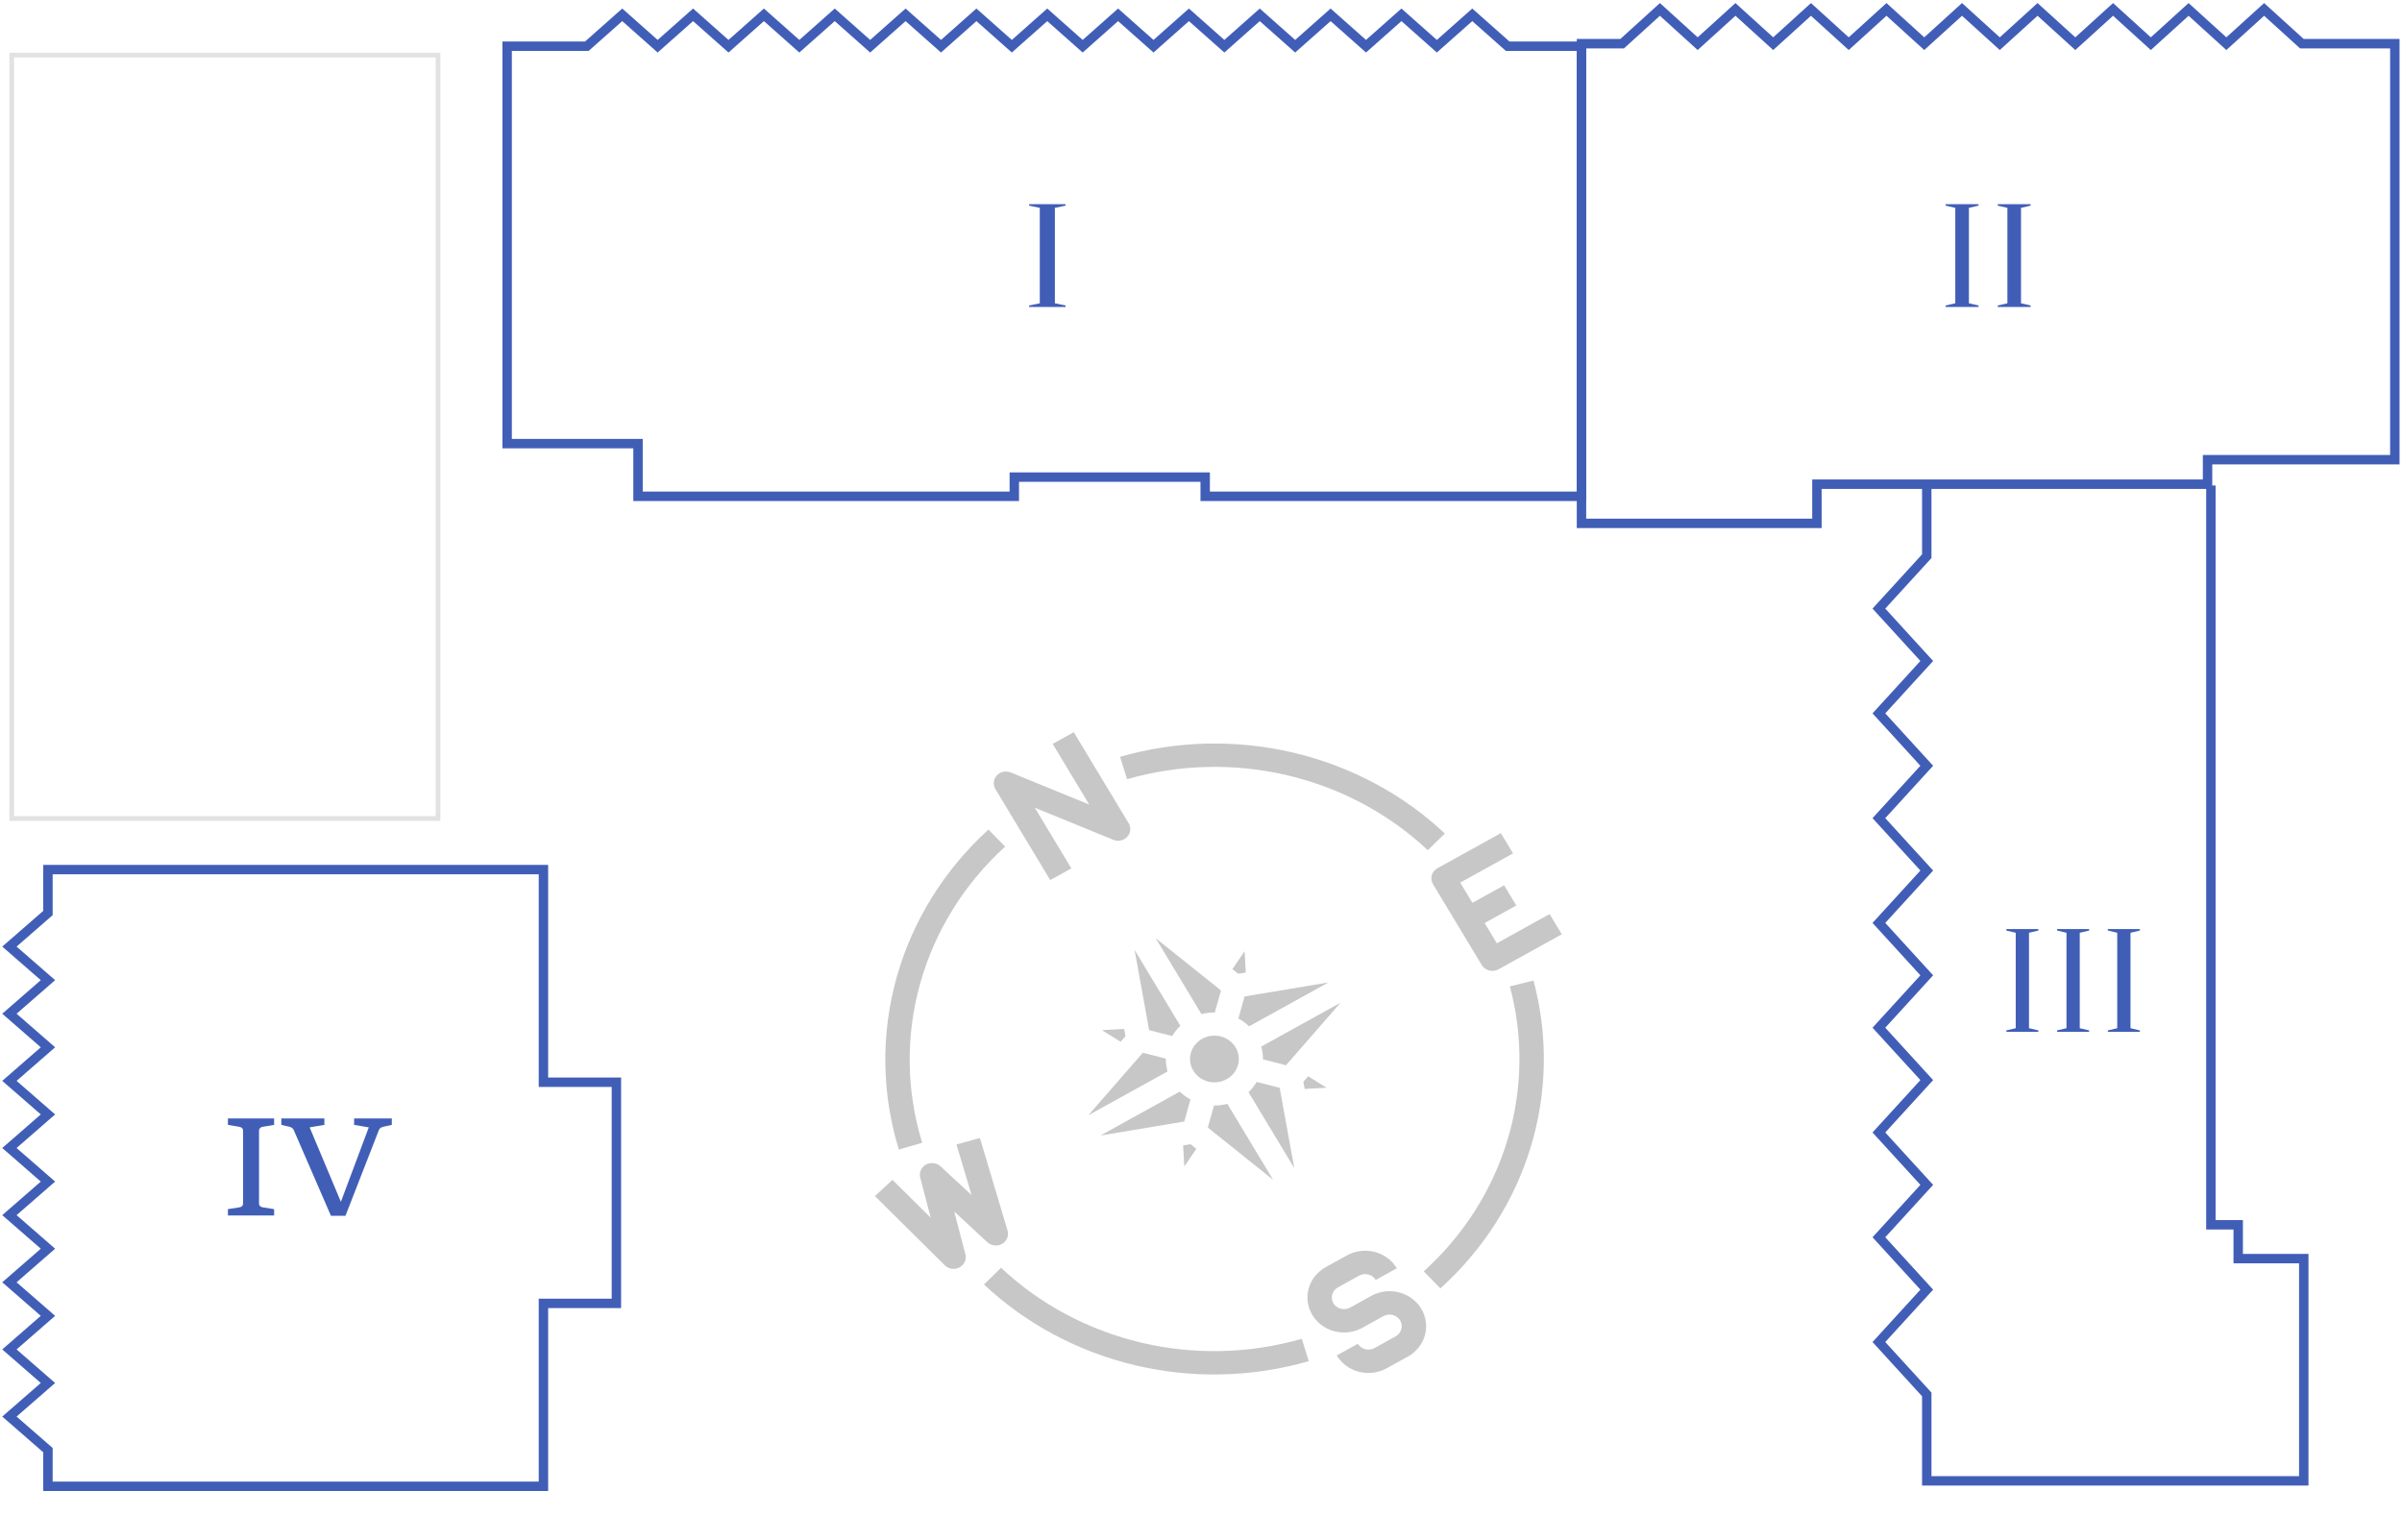 <svg width="510" height="327" viewBox="0 0 510 327" fill="none" xmlns="http://www.w3.org/2000/svg">
<path d="M508.477 97.619V9.275H488.74L480.723 2L472.705 9.275L464.687 2L456.669 9.275L448.651 2L440.634 9.275L432.616 2L424.598 9.275L416.58 2L408.562 9.275L400.544 2L392.527 9.275L384.509 2L376.491 9.275L368.473 2L360.455 9.275L352.438 2L344.42 9.275H335.785V111.13H385.775V102.816H468.712V97.619H508.477Z" stroke="#415EB7" stroke-width="2"/>
<path d="M115.386 184.649L10.182 184.649L10.182 186.746L10.182 193.874L2 201.003L10.182 208.131L2 215.26L10.182 222.388L2 229.516L10.182 236.645L2 243.773L10.182 250.902L2 258.03L10.182 265.159L2 272.287L10.182 279.415L2 286.544L10.182 293.672L2 300.801L10.182 307.929L10.182 315.606L115.386 315.606L115.386 276.77L130.874 276.77L130.874 229.807L115.386 229.807L115.386 184.649Z" stroke="#415EB7" stroke-width="2"/>
<path d="M469.422 103.088V260.075H475.222V267.257H489.144V314.456H409.096V296.1L398.932 284.976L409.096 273.851L398.932 262.726L409.096 251.602L398.932 240.477L409.096 229.353L398.932 218.228L409.096 207.103L398.932 195.979L409.096 184.854L398.932 173.729L409.096 162.605L398.932 151.48L409.096 140.355L398.932 129.231L409.096 118.106V103.088" stroke="#415EB7" stroke-width="2"/>
<path d="M107.676 94.202V9.816H124.596L132.116 3.148L139.636 9.816L147.156 3.148L154.676 9.816L162.196 3.148L169.716 9.816L177.236 3.148L184.756 9.816L192.276 3.148L199.796 9.816L207.316 3.148L214.836 9.816L222.356 3.148L229.876 9.816L237.396 3.148L244.916 9.816L252.436 3.148L259.956 9.816L267.476 3.148L274.996 9.816L282.516 3.148L290.036 9.816L297.556 3.148L305.076 9.816L312.596 3.148L320.116 9.816H335.783V105.386H255.888V101.319H215.361V105.386H135.466V94.202H107.676Z" stroke="#415EB7" stroke-width="2"/>
<path d="M223.977 64.402L226.24 64.87V65.181H218.508V64.87L220.771 64.402V44.135L218.508 43.667V43.355H226.24V43.667L223.977 44.135V64.402Z" fill="#415EB7"/>
<path d="M418.046 64.402L420.089 64.87V65.181H413.109V64.87L415.152 64.402V44.135L413.109 43.667V43.355H420.089V43.667L418.046 44.135V64.402Z" fill="#415EB7"/>
<path d="M429.109 64.402L431.152 64.87V65.181H424.172V64.87L426.215 64.402V44.135L424.172 43.667V43.355H431.152V43.667L429.109 44.135V64.402Z" fill="#415EB7"/>
<path d="M430.803 218.333L432.793 218.801V219.112H425.994V218.801L427.984 218.333V198.066L425.994 197.598V197.286H432.793V197.598L430.803 198.066V218.333Z" fill="#415EB7"/>
<path d="M441.58 218.333L443.57 218.801V219.112H436.771V218.801L438.761 218.333V198.066L436.771 197.598V197.286H443.57V197.598L441.58 198.066V218.333Z" fill="#415EB7"/>
<path d="M452.356 218.333L454.346 218.801V219.112H447.547V218.801L449.537 218.333V198.066L447.547 197.598V197.286H454.346V197.598L452.356 198.066V218.333Z" fill="#415EB7"/>
<path d="M219.71 171.512L236.378 178.328C236.748 178.48 237.149 178.546 237.55 178.523C237.952 178.5 238.342 178.388 238.69 178.195C238.93 178.061 239.147 177.892 239.333 177.693C239.694 177.304 239.917 176.815 239.972 176.297C240.027 175.779 239.91 175.257 239.639 174.807L227.99 155.477L223.504 157.958L231.27 170.845L214.602 164.028C214.102 163.823 213.548 163.775 213.017 163.889C212.487 164.003 212.008 164.274 211.647 164.664C211.286 165.053 211.063 165.542 211.008 166.059C210.953 166.577 211.07 167.099 211.341 167.549L222.99 186.879L227.475 184.398L219.71 171.512Z" fill="#C7C7C7"/>
<path d="M284.075 273.363L288.561 270.882C289.156 270.553 289.863 270.463 290.526 270.633C291.189 270.803 291.755 271.219 292.098 271.789L296.584 269.307C295.554 267.599 293.857 266.352 291.867 265.841C289.877 265.331 287.757 265.599 285.972 266.586L281.486 269.067C279.702 270.054 278.4 271.68 277.866 273.586C277.332 275.493 277.611 277.524 278.641 279.232C279.67 280.941 281.367 282.188 283.357 282.698C285.347 283.209 287.468 282.941 289.252 281.954L293.738 279.473C294.333 279.144 295.04 279.054 295.703 279.224C296.366 279.395 296.932 279.81 297.275 280.38C297.618 280.949 297.711 281.626 297.533 282.262C297.355 282.897 296.921 283.439 296.327 283.768L291.841 286.249C291.246 286.578 290.539 286.668 289.876 286.498C289.212 286.327 288.647 285.912 288.304 285.342L283.818 287.824C284.848 289.532 286.544 290.779 288.534 291.29C290.524 291.8 292.645 291.532 294.429 290.545L298.915 288.064C300.7 287.077 302.002 285.451 302.536 283.545C303.069 281.638 302.791 279.607 301.761 277.898C300.731 276.19 299.035 274.943 297.045 274.432C295.054 273.922 292.934 274.19 291.149 275.177L286.664 277.658C286.069 277.987 285.362 278.077 284.699 277.907C284.035 277.736 283.47 277.321 283.126 276.751C282.783 276.182 282.69 275.505 282.868 274.869C283.046 274.234 283.48 273.692 284.075 273.363Z" fill="#C7C7C7"/>
<path d="M321.254 181.209L318.665 176.914L305.208 184.358C304.613 184.687 304.179 185.229 304.001 185.864C303.823 186.499 303.916 187.176 304.259 187.746L314.613 204.928C314.957 205.498 315.522 205.913 316.186 206.084C316.849 206.254 317.556 206.164 318.151 205.835L331.608 198.392L329.019 194.096L317.805 200.299L315.216 196.004L321.945 192.282L319.356 187.986L312.628 191.708L310.039 187.413L321.254 181.209Z" fill="#C7C7C7"/>
<path d="M209.639 263.781C210.043 264.155 210.564 264.393 211.122 264.459C211.68 264.525 212.245 264.415 212.733 264.146L212.771 264.125C213.259 263.844 213.638 263.416 213.847 262.909C214.056 262.401 214.085 261.841 213.929 261.317L208.06 241.653L203.08 243.016L206.292 253.776L199.692 247.662C199.288 247.289 198.767 247.051 198.21 246.986C197.652 246.921 197.087 247.031 196.6 247.301C196.114 247.57 195.732 247.983 195.512 248.479C195.292 248.974 195.246 249.524 195.381 250.047L197.608 258.58L189.488 250.534L185.766 253.985L200.606 268.686C201.002 269.078 201.522 269.333 202.086 269.413C202.649 269.492 203.224 269.392 203.722 269.127C204.22 268.862 204.613 268.447 204.84 267.947C205.067 267.446 205.116 266.888 204.978 266.359L202.604 257.263L209.639 263.781Z" fill="#C7C7C7"/>
<path d="M270.313 250.525L260.595 234.4C259.672 234.645 258.717 234.763 257.76 234.751L256.451 239.433L270.313 250.525Z" fill="#C7C7C7"/>
<path d="M260.44 229.168C262.918 227.797 263.767 224.763 262.337 222.391C260.908 220.019 257.741 219.206 255.263 220.577C252.786 221.947 251.936 224.981 253.366 227.354C254.796 229.726 257.963 230.538 260.44 229.168Z" fill="#C7C7C7"/>
<path d="M250.612 217.826L240.895 201.701L243.991 218.748L248.879 220.002C249.347 219.202 249.93 218.469 250.612 217.826V217.826Z" fill="#C7C7C7"/>
<path d="M277.761 228.539L276.732 229.715L277.009 231.226L281.66 230.979L277.761 228.539Z" fill="#C7C7C7"/>
<path d="M267.791 222.232C268.046 223.116 268.169 224.03 268.157 224.948L273.044 226.199L284.631 212.917L267.791 222.232Z" fill="#C7C7C7"/>
<path d="M262.936 216.274C263.771 216.723 264.536 217.282 265.208 217.936L282.048 208.621L264.248 211.594L262.936 216.274Z" fill="#C7C7C7"/>
<path d="M264.257 201.991L261.67 205.782L262.917 206.779L264.517 206.512L264.257 201.991Z" fill="#C7C7C7"/>
<path d="M238.967 220.03L238.689 218.497L233.969 218.748L237.925 221.225L238.967 220.03Z" fill="#C7C7C7"/>
<path d="M252.764 233.467C251.928 233.019 251.164 232.46 250.492 231.806L233.652 241.121L251.452 238.148L252.764 233.467Z" fill="#C7C7C7"/>
<path d="M242.652 223.545L231.065 236.827L247.905 227.512C247.65 226.628 247.527 225.714 247.539 224.797L242.652 223.545Z" fill="#C7C7C7"/>
<path d="M252.782 242.96L251.204 243.225L251.46 247.68L254.009 243.944L252.782 242.96Z" fill="#C7C7C7"/>
<path d="M266.823 229.74C266.354 230.54 265.77 231.273 265.087 231.917L274.805 248.042L271.709 230.995L266.823 229.74Z" fill="#C7C7C7"/>
<path d="M245.381 199.22L255.098 215.345C256.022 215.101 256.976 214.982 257.934 214.994L259.243 210.312L245.381 199.22Z" fill="#C7C7C7"/>
<path d="M212.545 269.208L208.919 272.755C217.841 281.129 228.945 287.057 241.075 289.921C253.205 292.786 265.917 292.481 277.885 289.039L276.398 284.289C265.317 287.475 253.548 287.757 242.317 285.104C231.086 282.452 220.805 276.962 212.545 269.208V269.208Z" fill="#C7C7C7"/>
<path d="M302.283 269.969L305.834 273.577C314.929 265.368 321.56 254.974 325.036 243.477C328.512 231.981 328.705 219.803 325.596 208.213L320.578 209.448C323.458 220.179 323.279 231.454 320.061 242.099C316.844 252.743 310.704 262.368 302.283 269.969V269.969Z" fill="#C7C7C7"/>
<path d="M303.155 180.538L306.781 176.992C297.859 168.618 286.754 162.69 274.624 159.825C262.494 156.961 249.783 157.266 237.815 160.707L239.302 165.458C250.383 162.271 262.152 161.99 273.383 164.642C284.614 167.295 294.895 172.784 303.155 180.538V180.538Z" fill="#C7C7C7"/>
<path d="M213.412 179.772L209.862 176.163C200.471 184.714 193.727 195.581 190.372 207.567C187.016 219.552 187.18 232.191 190.845 244.09L195.805 242.664C192.412 231.647 192.261 219.945 195.368 208.848C198.474 197.751 204.718 187.69 213.412 179.772V179.772Z" fill="#C7C7C7"/>
<path d="M58.201 237.491V238.863L55.787 239.272C55.534 239.316 55.336 239.408 55.195 239.549C55.063 239.69 54.997 239.875 54.997 240.103V255.542C54.997 255.771 55.063 255.956 55.195 256.096C55.326 256.237 55.524 256.329 55.787 256.373L58.201 256.756V258.102H48.393V256.756L50.822 256.373C51.085 256.329 51.282 256.237 51.414 256.096C51.546 255.956 51.611 255.771 51.611 255.542V240.103C51.611 239.884 51.541 239.703 51.399 239.562C51.267 239.413 51.075 239.316 50.822 239.272L48.393 238.863V237.491H58.201Z" fill="#415EB7"/>
<path d="M73.35 258.168H70.268L62.373 239.971C62.291 239.778 62.175 239.628 62.023 239.523C61.882 239.417 61.699 239.334 61.477 239.272L59.731 238.863V237.491H68.871V238.863L65.743 239.391L72.378 255.199L78.3 239.391L75.187 238.863V237.491H83.189V238.863L81.352 239.272C81.129 239.334 80.936 239.417 80.775 239.523C80.623 239.628 80.511 239.778 80.441 239.971L73.35 258.168Z" fill="#415EB7"/>
<rect x="2.5" y="11.689" width="90.501" height="162.121" stroke="#E2E2E2"/>
</svg>
